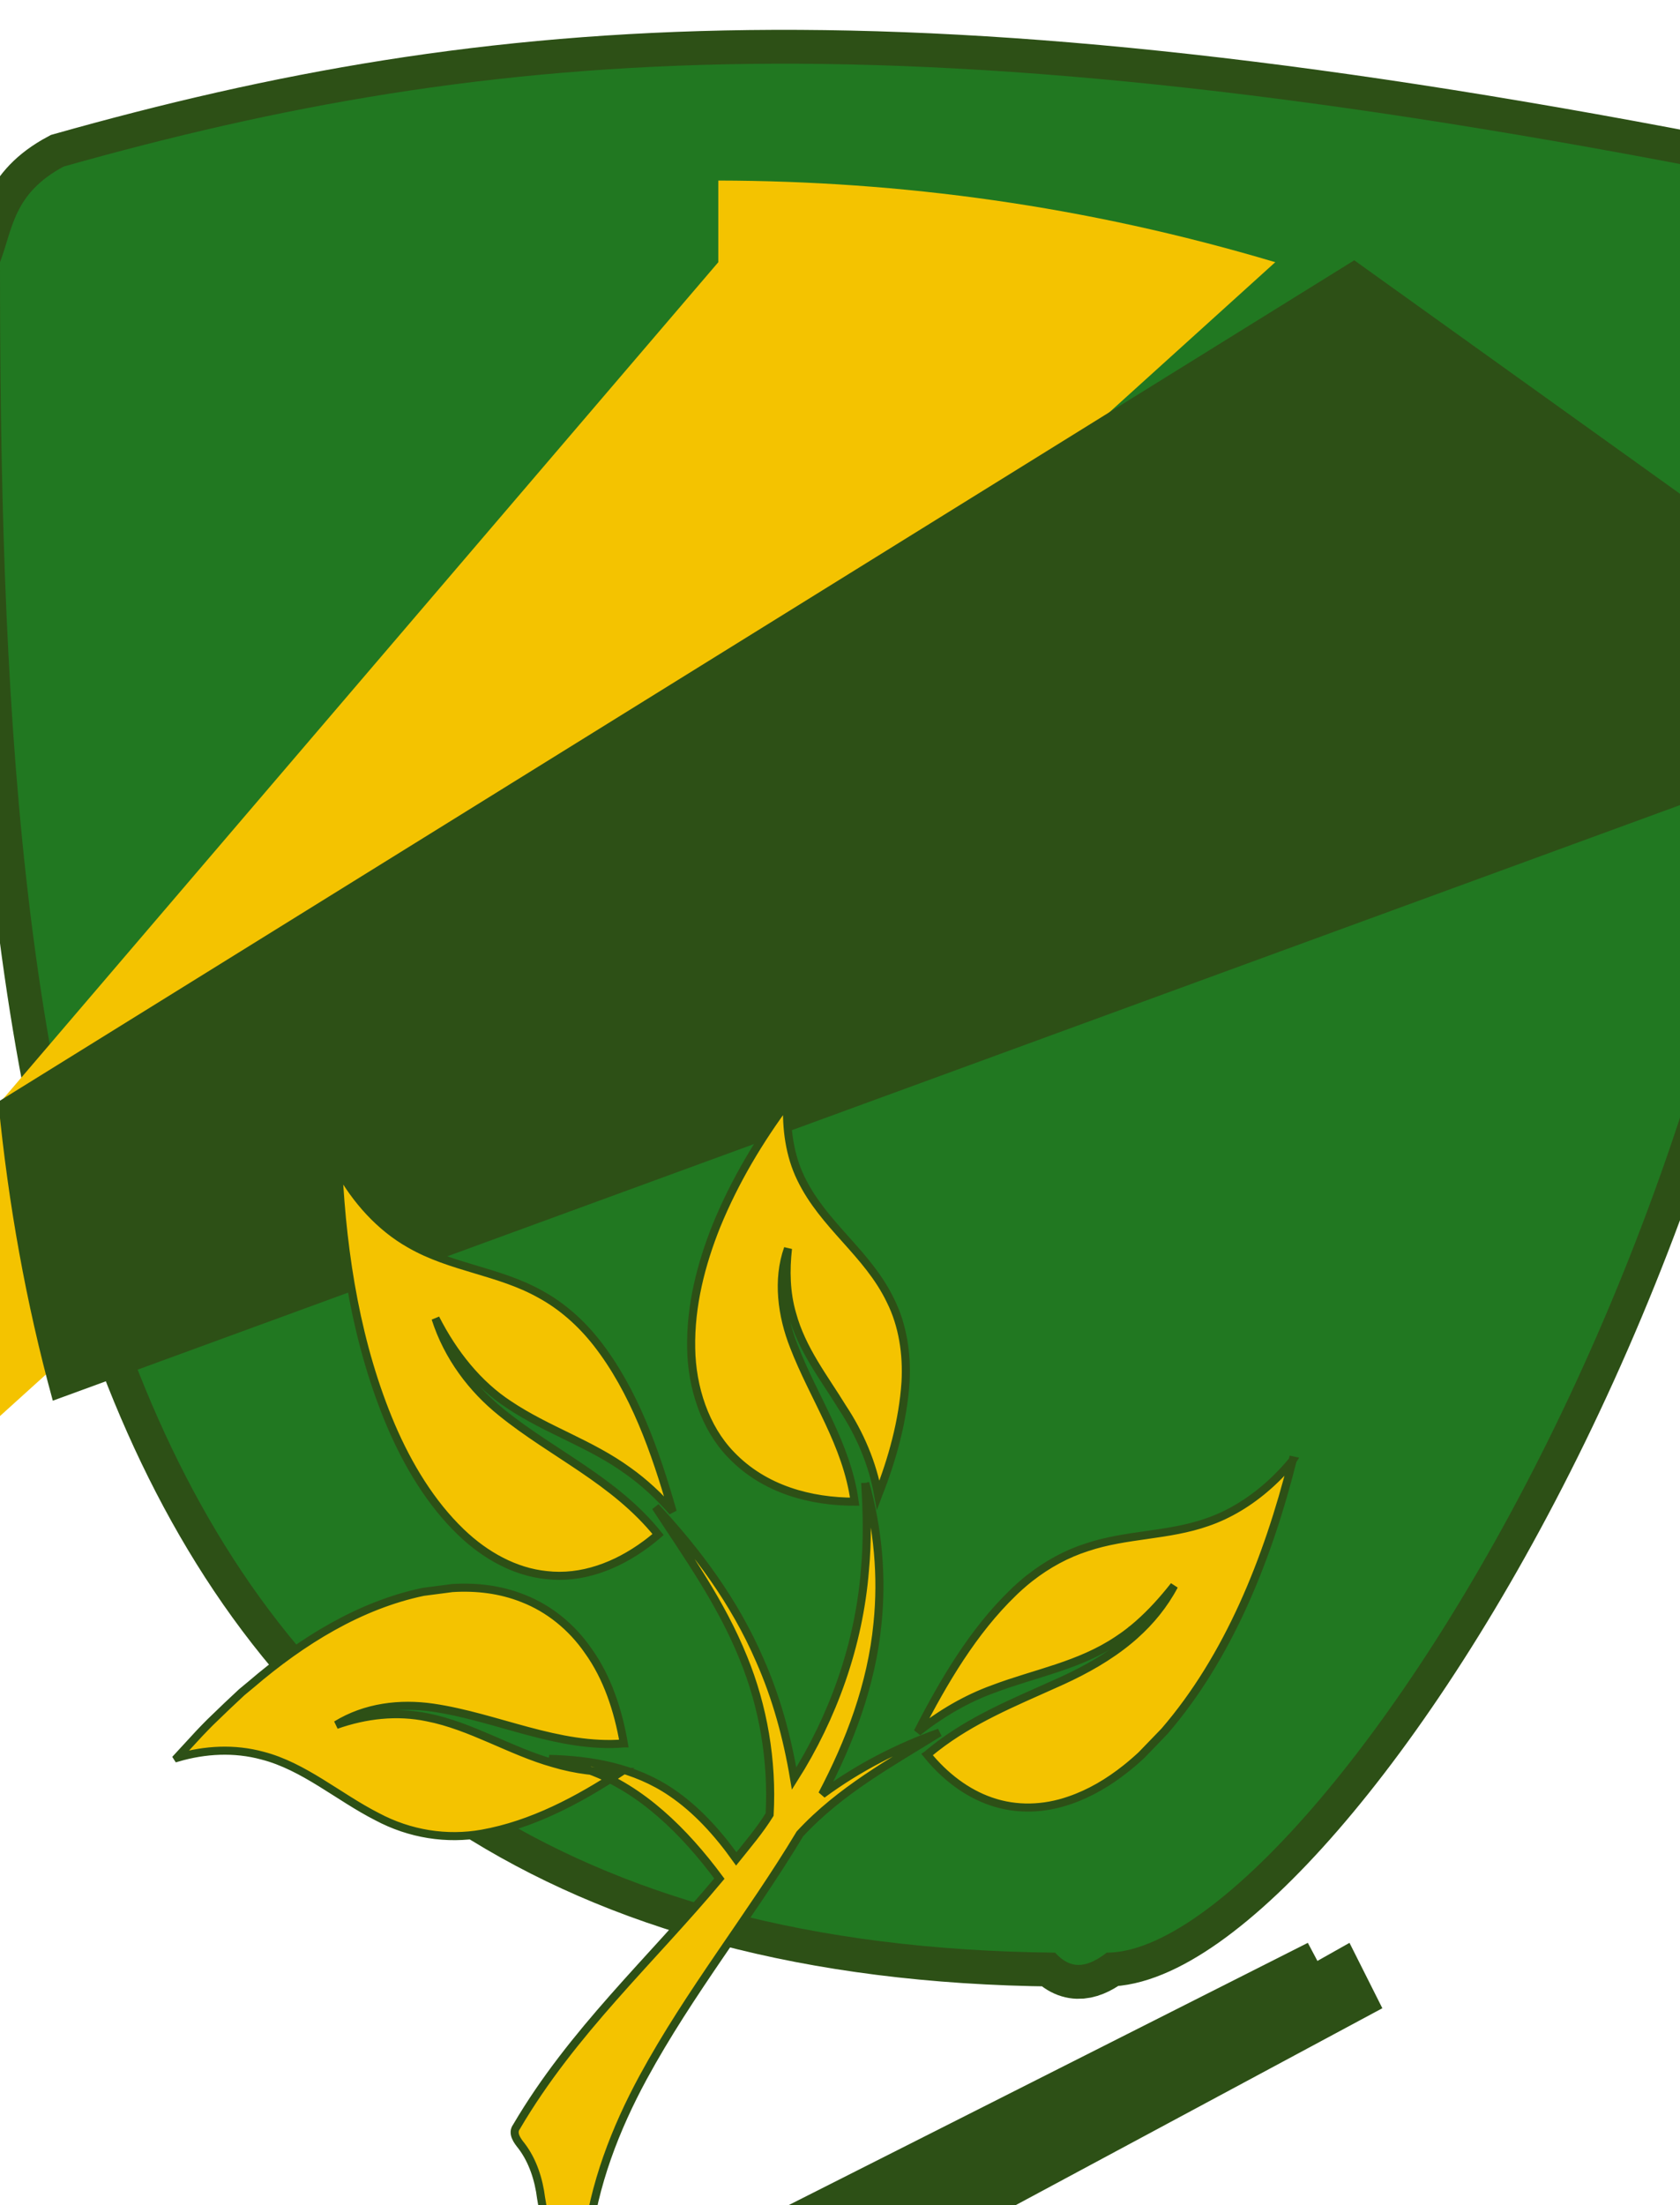 <?xml version="1.0" encoding="UTF-8" standalone="no"?>
<!-- Created with Inkscape (http://www.inkscape.org/) -->

<svg
   width="385.515mm"
   height="505.805mm"
   viewBox="0 0 0.002 0.002"
   version="1.1"
   id="svg5"
   xml:space="preserve"
   inkscape:version="1.2 (dc2aeda, 2022-05-15)"
   sodipodi:docname="quiz.svg"
   xmlns:inkscape="http://www.inkscape.org/namespaces/inkscape"
   xmlns:sodipodi="http://sodipodi.sourceforge.net/DTD/sodipodi-0.dtd"
   xmlns="http://www.w3.org/2000/svg"
   xmlns:svg="http://www.w3.org/2000/svg"><sodipodi:namedview
     id="namedview7"
     pagecolor="#d1d1d1"
     bordercolor="#000000"
     borderopacity="0.247"
     inkscape:showpageshadow="false"
     inkscape:pageopacity="0"
     inkscape:pagecheckerboard="false"
     inkscape:deskcolor="#d1d1d1"
     inkscape:document-units="px"
     showgrid="false"
     showborder="false"
     borderlayer="false"
     shape-rendering="crispEdges"
     inkscape:zoom="0.15602516"
     inkscape:cx="2666.2367"
     inkscape:cy="3070.0177"
     inkscape:window-width="1309"
     inkscape:window-height="740"
     inkscape:window-x="1570"
     inkscape:window-y="255"
     inkscape:window-maximized="0"
     inkscape:current-layer="layer1" /><defs
     id="defs2"><linearGradient
       id="linearGradient14035"
       inkscape:swatch="solid"><stop
         style="stop-color:#a05a2c;stop-opacity:1;"
         offset="0"
         id="stop14033" /></linearGradient></defs><g
     inkscape:label="Layer 1"
     inkscape:groupmode="layer"
     id="layer1"
     transform="translate(0.001,-0.002)"><path
       style="color:#000000;fill:#ab602f;stroke:#2d5016;stroke-width:8.063e-05;stroke-dasharray:none;stroke-opacity:1"
       d="m -0.001,0.002 c 1.523e-5,-3.957e-5 1.549e-5,-8.156e-5 7.582246e-5,-1.1384e-4 5.1119708e-4,-1.4405e-4 0.001,-1.855e-4 0.002,1.168e-5 4.17348e-5,2.99e-5 5.694847e-5,6.837e-5 5.055017e-5,1.1384e-4 9.423976e-5,0.001 -5.5995528e-4,0.002 -8.0883047e-4,0.002 -2.046122e-5,1.573e-5 -4.092354e-5,2.291e-5 -6.138254e-5,0 C -9.1636334e-4,0.004 -0.001,0.003 -0.001,0.002 Z"
       id="path22095" /><path
       style="color:#000000;fill:#217821;fill-opacity:1"
       d="m -0.001,0.002 c 1.523e-5,-3.957e-5 1.549e-5,-8.156e-5 7.582246e-5,-1.1384e-4 5.1119657e-4,-1.4405e-4 0.001,-1.855e-4 0.002,1.168e-5 4.173476e-5,2.99e-5 5.694846e-5,6.837e-5 5.055017e-5,1.1384e-4 9.423976e-5,0.001 -5.5995553e-4,0.002 -8.0883047e-4,0.002 -2.04612e-5,1.573e-5 -4.092356e-5,2.291e-5 -6.138254e-5,0 C -9.1636261e-4,0.004 -0.001,0.003 -0.001,0.002 Z"
       id="path22097" /><path
       id="rect16790"
       style="opacity:1;fill:#f4c300;fill-opacity:1;stroke:#331d0e;stroke-width:0;stroke-linecap:round;stroke-linejoin:miter;stroke-dasharray:none;stroke-opacity:1;paint-order:fill markers stroke"
       d="M -1.4487455e-4,0.002 -0.001,0.003 c -1.069e-5,1.2934e-4 -1.275e-5,2.5547e-4 -5.61e-6,3.7817e-4 L 5.18168e-4,0.002 c -2.2593142e-4,-6.739e-5 -4.46516321e-4,-9.671e-5 -6.6304255e-4,-9.717e-5 z" /><path
       id="rect18250"
       style="opacity:1;fill:#2d5016;fill-opacity:1;stroke:#2d5016;stroke-width:3.78e-06;stroke-linecap:round;stroke-dasharray:none;stroke-opacity:1;paint-order:fill markers stroke"
       d="M 6.1215064e-4,0.002 -0.001,0.003 c 1.181e-5,1.2101e-4 3.3e-5,2.3854e-4 6.41454e-5,3.5236e-4 l 0.002,-7.3177e-4 c -9.5076e-7,-7.221e-5 -3.83786e-6,-1.473e-4 -8.85143e-6,-2.2542e-4 6.39829e-6,-4.547e-5 -8.8171e-6,-8.394e-5 -5.055186e-5,-1.1384e-4 z" /><path
       id="path18454"
       style="opacity:1;fill:#2d5016;fill-opacity:1;stroke-width:1.98528e-05;stroke-linecap:round;paint-order:fill markers stroke"
       d="m 6.0654006e-4,0.004 -0.001,5.632e-4 3.910922e-5,5.146e-5 0.001,-5.3684e-4 z" /><path
       id="path18525"
       style="opacity:1;fill:#2d5016;fill-opacity:1;stroke-width:1.98528e-05;stroke-linecap:round;paint-order:fill markers stroke"
       d="m 5.5693806e-4,0.004 -0.001,5.0498e-4 4.330485e-5,4.964e-5 0.001,-4.7298e-4 z" /><path
       id="path4202"
       style="fill:#f4c300;fill-opacity:1;stroke:#2d5016;stroke-width:9.60562e-06;stroke-dasharray:none;stroke-opacity:1"
       d="m -6.2832698e-5,0.003 -4.2445e-8,4e-8 1.87e-9,-10e-9 c -3.3036565e-5,4.451e-5 -6.2334407e-5,9.317e-5 -8.4122637e-5,1.464e-4 -1.828802e-5,4.549e-5 -3.114712e-5,9.518e-5 -3.01712e-5,1.4599e-4 7.0378e-7,4.703e-5 1.657888e-5,9.477e-5 4.724127e-5,1.2651e-4 3.9814542e-5,4.181e-5 9.5255927e-5,5.605e-5 1.47331435e-4,5.611e-5 l -7.145e-9,-4e-8 h 3.4772e-8 c -9.165527e-6,-6.839e-5 -4.8698589e-5,-1.2338e-4 -7.2461976e-5,-1.8518e-4 -1.4166227e-5,-3.6e-5 -2.0152614e-5,-7.878e-5 -6.893964e-6,-1.1608e-4 -2.955896e-6,2.585e-5 -2.387968e-6,5.273e-5 4.921435e-6,7.772e-5 1.154671e-5,4.254e-5 3.8196981e-5,7.612e-5 6.0049559e-5,1.1178e-4 2.027301e-5,3.062e-5 3.5654676e-5,6.587e-5 4.2416468e-5,1.0376e-4 l 3.914e-8,-1.1e-7 1.0213e-8,5e-8 c 1.6651796e-5,-4.227e-5 2.9352182e-5,-8.751e-5 3.2496468e-5,-1.3421e-4 1.901774e-6,-3.331e-5 -3.270156e-6,-6.774e-5 -1.7880135e-5,-9.691e-5 -2.7164495e-5,-5.673e-5 -7.9584668e-5,-8.912e-5 -1.06804577e-4,-1.4572e-4 -1.3313263e-5,-2.734e-5 -1.7544748e-5,-5.92e-5 -1.6158551e-5,-9.01e-5 z m -5.34365162e-4,7.85e-5 6.61e-9,1.3e-7 -5.208e-8,-10e-8 c 5.22274e-6,1.0542e-4 2.241639e-5,2.1116e-4 6.283935e-5,3.062e-4 2.049776e-5,4.778e-5 4.772698e-5,9.251e-5 8.333986e-5,1.2668e-4 2.880656e-5,2.769e-5 6.417335e-5,4.719e-5 1.0153769e-4,5.096e-5 4.186824e-5,4.89e-6 8.328434e-5,-1.074e-5 1.1830253e-4,-3.658e-5 l 4.795e-8,-3e-8 1.82171e-6,-1.36e-6 4.794e-8,-4e-8 2.3184e-6,-1.79e-6 8.758e-7,-6.7e-7 4.85e-8,-3e-8 4.1366e-7,-3.3e-7 4.497e-8,-4e-8 4.1421e-7,-3.2e-7 4.551e-8,-4e-8 3.4885e-7,-2.8e-7 1.1023e-7,-7e-8 4.1179e-7,-3.3e-7 4.542e-8,-4e-8 4.1069e-7,-3.3e-7 4.552e-8,-4e-8 2.2235e-7,-1.7e-7 2.3431e-7,-1.9e-7 4.0872e-7,-3.4e-7 4.541e-8,-3e-8 1.4832e-7,-1.1e-7 3.0779e-7,-2.6e-7 4.0631e-7,-3.4e-7 4.542e-8,-3e-8 4.0621e-7,-3.2e-7 4.803e-8,-5e-8 4.0368e-7,-3.2e-7 4.738e-8,-4e-8 1.3647e-7,-1.2e-7 3.1526e-7,-2.6e-7 4.0324e-7,-3.3e-7 4.793e-8,-3e-8 4.0016e-7,-3.5e-7 4.794e-8,-5e-8 4.0136e-7,-3.3e-7 1.78418e-6,-1.51e-6 4.991e-8,-4e-8 8.8743e-7,-7.6e-7 c -5.220093e-5,-6.479e-5 -1.2526158e-4,-9.566e-5 -1.8673907e-4,-1.4553e-4 -3.441886e-5,-2.764e-5 -6.349032e-5,-6.57e-5 -7.820221e-5,-1.1164e-4 2.131339e-5,4.187e-5 5.074018e-5,7.871e-5 8.741729e-5,1.0262e-4 4.554842e-5,3.053e-5 9.721466e-5,4.637e-5 1.418779e-4,7.892e-5 1.923075e-5,1.363e-5 3.692846e-5,3.01e-5 5.296245e-5,4.849e-5 l -3.383e-8,-1.4e-7 7.188e-8,1.1e-7 c -2.053902e-5,-7.18e-5 -4.606819e-5,-1.4414e-4 -9.049107e-5,-2.0088e-4 -1.886671e-5,-2.402e-5 -4.159108e-5,-4.399e-5 -6.691624e-5,-5.779e-5 -4.957507e-5,-2.79e-5 -1.0623727e-4,-3.136e-5 -1.555959e-4,-5.993e-5 -3.489403e-5,-1.971e-5 -6.416856e-5,-5.187e-5 -8.497412e-5,-8.98e-5 z m 6.27202049e-4,3.7427e-4 c 2.143165e-6,3.452e-5 2.926173e-6,6.931e-5 -3.33839e-7,1.0375e-4 -7.197152e-6,9.003e-5 -3.8551148e-5,1.7576e-4 -8.4307285e-5,2.4796e-4 -8.13808e-6,-4.87e-5 -2.1132563e-5,-9.649e-5 -4.0791533e-5,-1.4074e-4 -3.0117082e-5,-6.989e-5 -7.4901622e-5,-1.2979e-4 -1.24104832e-4,-1.8252e-4 3.748651e-5,5.751e-5 7.786843e-5,1.1371e-4 1.0440004e-4,1.7948e-4 2.3779682e-5,5.792e-5 3.4880612e-5,1.2281e-4 3.1341002e-5,1.8664e-4 -1.165292e-5,1.883e-5 -2.6073352e-5,3.569e-5 -3.9715712e-5,5.275e-5 -2.189614e-5,-3.072e-5 -4.726648e-5,-5.878e-5 -7.704782e-5,-7.893e-5 -4.393648e-5,-2.998e-5 -9.568244e-5,-3.89e-5 -1.456905e-4,-4.006e-5 1.609369e-5,3.88e-6 3.227324e-5,7.57e-6 4.79402e-5,1.357e-5 6.183788e-5,2.241e-5 1.1299276e-4,7.258e-5 1.547066e-4,1.2892e-4 -8.128309e-5,9.728e-5 -1.750971e-4,1.8217e-4 -2.4148414e-4,2.9524e-4 -5.89753e-6,7.91e-6 1.18017e-6,1.695e-5 5.97538e-6,2.293e-5 1.319247e-5,1.734e-5 2.050872e-5,3.961e-5 2.328945e-5,6.223e-5 4.00432e-6,2.518e-5 1.09365e-5,4.999e-5 2.206016e-5,7.224e-5 5.11014e-6,7.47e-6 1.088968e-5,2.038e-5 2.080075e-5,1.776e-5 l 3.64565e-6,-3.27e-6 c 3.42846e-6,-6.07e-6 5.46137e-6,-1.315e-5 6.32094e-6,-2.032e-5 l 2.62e-8,-1.4e-7 1.68e-8,9e-8 1.37818e-6,-1.07e-5 -1.459e-8,-2.4e-7 c 8.20062e-6,-7.169e-5 3.435754e-5,-1.3853e-4 6.715543e-5,-1.9912e-4 5.557406e-5,-1.0231e-4 1.2714523e-4,-1.9096e-4 1.86699203e-4,-2.8993e-4 4.821667403e-5,-5.217e-5 1.08596033e-4,-8.476e-5 1.66092007e-4,-1.2059e-4 -4.893311e-5,1.746e-5 -9.6335374e-5,4.163e-5 -1.39585095e-4,7.351e-5 3.2683708e-5,-6.206e-5 5.8872923e-5,-1.3041e-4 6.5893927e-5,-2.0356e-4 5.721318e-6,-5.588e-5 4.33172e-7,-1.1333e-4 -1.4666573e-5,-1.6695e-4 z m 5.08878591e-4,-2.691e-5 -4.432e-8,7e-8 h -2.51e-9 l -4.25258e-6,5.02e-6 -4.685e-8,8e-8 -1.63412e-6,1.87e-6 -4.739e-8,4e-8 -2.7238e-6,3.04e-6 -2.9659e-7,3.4e-7 -4.739e-8,5e-8 -2.9714e-7,3.2e-7 -4.741e-8,4e-8 -2.9702e-7,3.3e-7 -4.685e-8,5e-8 -6.4409e-7,6.9e-7 -4.694e-8,6e-8 -2.9901e-7,3.3e-7 -4.793e-8,5e-8 -2.9902e-7,3.2e-7 -4.794e-8,3e-8 -6.4849e-7,7e-7 -4.749e-8,6e-8 -3.0198e-7,3.2e-7 -4.693e-8,5e-8 -3.0198e-7,3.3e-7 -4.741e-8,4e-8 -3.0261e-7,3.2e-7 -4.74e-8,4e-8 -6.5408e-7,6.9e-7 -4.738e-8,6e-8 -3.1449e-7,3.2e-7 -3.751e-8,4e-8 -3.0505e-7,3.2e-7 -3.4201e-7,3.7e-7 -1.185e-8,1e-8 -4.739e-8,4e-8 -3.0514e-7,3.2e-7 -2.8137e-7,2.8e-7 -4.28e-7,4.4e-7 -4.741e-8,5e-8 -3.0756e-7,3.1e-7 -2.365e-7,2.5e-7 -1.2097e-7,10e-8 -4.684e-8,7e-8 -3.1011e-7,3.1e-7 -4.738e-8,5e-8 -3.1009e-7,3e-7 -1.777e-7,1.8e-7 -1.8023e-7,1.7e-7 -4.684e-8,7e-8 -3.1009e-7,3e-7 -6.176e-8,7e-8 -2.9815e-7,2.9e-7 -4.748e-8,5e-8 -3.1306e-7,2.9e-7 -4.737e-8,7e-8 -3.1253e-7,3e-7 -4.684e-8,6e-8 -3.1316e-7,3e-7 -4.739e-8,5e-8 -3.1503e-7,3e-7 -4.793e-8,5e-8 -3.1251e-7,3.1e-7 -4.936e-8,6e-8 -3.1363e-7,2.8e-7 -4.935e-8,6e-8 -3.1306e-7,3e-7 -4.99e-8,6e-8 -6.7855e-7,6.4e-7 -4.981e-8,5e-8 -3.1559e-7,2.9e-7 -4.935e-8,6e-8 -3.1557e-7,3.1e-7 -2.0394e-7,2e-7 -1.6398e-7,1.4e-7 -4.738e-8,5e-8 -2.16128e-6,2.03e-6 -4.738e-8,4e-8 -6.9205e-7,6.3e-7 -4.936e-8,5e-8 -1.0649e-6,9.9e-7 -5.046e-8,3e-8 -1.07049e-6,9.7e-7 -4.924e-8,5e-8 -1.45245e-6,1.29e-6 c -2.171389e-5,1.921e-5 -4.619307e-5,3.42e-5 -7.242153e-5,4.32e-5 -4.655082e-5,1.64e-5 -9.628332e-5,1.414e-5 -1.4298407e-4,2.978e-5 -2.430549e-5,7.71e-6 -4.733884e-5,2.025e-5 -6.817426e-5,3.657e-5 l -5.047e-8,4e-8 -1.76245e-6,1.4e-6 -2.4418e-7,1.8e-7 -4.936e-8,7e-8 -8.2731e-7,6.6e-7 -5.047e-8,3e-8 -8.7416e-7,7.2e-7 -2.412e-7,2e-7 -4.794e-8,4e-8 -5.1786e-7,4.3e-7 -1.427e-8,10e-9 -6.483e-8,4e-8 -8.0504e-7,6.7e-7 -4.685e-8,5e-8 -2.4165e-7,1.9e-7 -1.1409e-7,10e-8 -4.6356e-7,3.8e-7 -4.739e-8,5e-8 -2.4065e-7,2.1e-7 -4.795e-8,3e-8 -2.3868e-7,1.9e-7 -5.047e-8,5e-8 -2.3803e-7,2e-7 -4.794e-8,3e-8 -2.387e-7,2.1e-7 -5.045e-8,3e-8 -2.3508e-7,2.3e-7 -5.045e-8,3e-8 -2.3869e-7,2.1e-7 -4.794e-8,4e-8 -5.2423e-7,4.5e-7 -4.737e-8,5e-8 -2.3619e-7,2.1e-7 -4.99e-8,4e-8 -2.3617e-7,2e-7 -2.8554e-7,2.6e-7 -4.793e-8,3e-8 -1.08893e-6,9.4e-7 -4.684e-8,6e-8 -2.3617e-7,2e-7 -4.793e-8,3e-8 -2.3563e-7,2.1e-7 -4.748e-8,4e-8 -1.41132e-6,1.27e-6 -4.3595e-6,4e-6 h -4.95e-9 l -1.25037e-6,1.2e-6 h -2.52e-9 l -1.72687e-6,1.67e-6 c -4.714708e-5,4.553e-5 -8.240994e-5,1.0497e-4 -1.1353657e-4,1.6583e-4 2.772556e-5,-2.202e-5 5.805408e-5,-3.976e-5 9.022015e-5,-5.135e-5 4.949573e-5,-1.875e-5 1.0231058e-4,-2.761e-5 1.4792658e-4,-5.828e-5 l 6.26896e-6,-4.27e-6 2.4286e-7,-1.6e-7 5.045e-8,-3e-8 8.2568e-7,-6.1e-7 5.035e-8,-3e-8 1.11343e-6,-8e-7 5.045e-8,-4e-8 8.6812e-7,-6.3e-7 2.4036e-7,-1.8e-7 4.991e-8,-4e-8 2.3979e-7,-1.8e-7 4.794e-8,-3e-8 2.3969e-7,-1.9e-7 4.803e-8,-3e-8 2.397e-7,-1.7e-7 5.046e-8,-5e-8 2.3672e-7,-1.8e-7 2.183e-8,-10e-9 2.918e-8,-10e-9 1.3703e-6,-1.05e-6 6.472e-8,-4e-8 1.438e-8,-10e-9 5.0767e-7,-3.9e-7 4.98e-8,-5e-8 2.3486e-7,-1.7e-7 5.045e-8,-5e-8 2.3476e-7,-1.6e-7 5.047e-8,-5e-8 1.3392e-7,-1e-7 1.5074e-7,-1.2e-7 2.343e-7,-1.8e-7 5.045e-8,-3e-8 1.3393e-7,-1.2e-7 1.5128e-7,-10e-8 2.3376e-7,-2e-7 4.793e-8,-4e-8 2.3476e-7,-1.8e-7 5.044e-8,-3e-8 2.3432e-7,-1.8e-7 2.8214e-7,-2.3e-7 5.046e-8,-3e-8 5.243e-8,-6e-8 1.7934e-7,-1.4e-7 1.12635e-6,-9e-7 1.97e-9,-1e-8 5.047e-8,-3e-8 2.3232e-7,-1.7e-7 4.684e-8,-7e-8 2.3234e-7,-1.7e-7 4.99e-8,-4e-8 h 2.42e-9 l 7.8882e-7,-6.5e-7 5.046e-8,-3e-8 2.2926e-7,-1.9e-7 4.99e-8,-4e-8 5.0898e-7,-4.1e-7 4.937e-8,-6e-8 2.2925e-7,-1.9e-7 5.047e-8,-3e-8 2.2927e-7,-1.9e-7 5.046e-8,-3e-8 2.2629e-7,-2.1e-7 5.046e-8,-3e-8 5.0546e-7,-4.4e-7 5.036e-8,-3e-8 2.2684e-7,-1.9e-7 5.046e-8,-4e-8 4.6938e-7,-4e-7 3.356e-8,-2e-8 5.045e-8,-4e-8 6.616e-8,-7e-8 2.0996e-7,-1.7e-7 2.2685e-7,-1.9e-7 5.045e-8,-4e-8 2.2685e-7,-1.9e-7 4.925e-8,-5e-8 2.183e-8,-10e-9 1.3038e-6,-1.13e-6 5.048e-8,-3e-8 4.9745e-7,-4.5e-7 5.046e-8,-3e-8 7.6972e-7,-6.8e-7 4.937e-8,-5e-8 c 1.533408e-5,-1.346e-5 2.931046e-5,-2.903e-5 4.227838e-5,-4.551e-5 -1.231883e-5,2.315e-5 -2.830009e-5,4.237e-5 -4.645198e-5,5.863e-5 l -1.04734e-6,9.4e-7 -5.484e-8,5e-8 -2.16974e-6,1.9e-6 -5.539e-8,3e-8 -5.0493e-7,4.5e-7 -5.539e-8,3e-8 -1.06577e-6,9.1e-7 -5.485e-8,5e-8 -5.0788e-7,4.3e-7 -5.484e-8,5e-8 -5.1042e-7,4.4e-7 -6.1822e-7,5.1e-7 -5.1338e-7,4.2e-7 -3.3654e-7,2.9e-7 -2.3179e-7,1.8e-7 -5.484e-8,5e-8 -5.1347e-7,4.2e-7 -5.485e-8,5e-8 -5.159e-7,4.2e-7 -5.539e-8,4e-8 -5.1589e-7,4.1e-7 -1.14762e-6,9.3e-7 -5.178e-8,6e-8 -1.09827e-6,8.5e-7 -5.429e-8,6e-8 -1.68009e-6,1.31e-6 -5.484e-8,5e-8 -2.85911e-6,2.2e-6 c -2.498121e-5,1.89e-5 -5.286699e-5,3.332e-5 -8.042071e-5,4.538e-5 -4.803826e-5,2.162e-5 -9.742625e-5,4.177e-5 -1.4041057e-4,7.522e-5 l -4.936e-8,6e-8 -4.9331e-7,3.8e-7 -5.044e-8,4e-8 -4.9277e-7,3.9e-7 -4.99e-8,4e-8 -1.08388e-6,8.5e-7 -4.9276e-7,3.9e-7 -4.739e-8,5e-8 -4.9331e-7,3.8e-7 -4.694e-8,5e-8 -4.933e-7,3.9e-7 -4.682e-8,5e-8 -4.9035e-7,3.8e-7 -4.792e-8,4e-8 -4.8969e-7,4e-7 -1.0783e-7,8e-8 -4.3045e-7,3.5e-7 -4.683e-8,5e-8 -4.9033e-7,3.9e-7 -4.794e-8,3e-8 -4.867e-7,4.2e-7 -5.047e-8,3e-8 -2.08627e-6,1.73e-6 -5.045e-8,5e-8 -1.01336e-6,8.6e-7 -5.045e-8,4e-8 -4.8123e-7,4.2e-7 -4.794e-8,3e-8 c 2.06728e-5,2.552e-5 4.68186e-5,4.557e-5 7.579932e-5,5.551e-5 3.0452e-5,1.063e-5 6.339186e-5,9.35e-6 9.356982e-5,-1.19e-6 2.421632e-5,-8.2e-6 4.669739e-5,-2.152e-5 6.73827e-5,-3.802e-5 l 5.232e-8,-4e-8 2.97315e-6,-2.4e-6 5.288e-8,-4e-8 2.08637e-6,-1.74e-6 5.726e-8,-4e-8 3.746e-7,-3.1e-7 5.232e-8,-6e-8 3.7461e-7,-3.1e-7 5.288e-8,-4e-8 3.745e-7,-3.2e-7 5.186e-8,-5e-8 3.756e-7,-2.9e-7 4.937e-8,-6e-8 3.7449e-7,-3.2e-7 5.046e-8,-4e-8 7.99e-7,-6.7e-7 4.925e-8,-6e-8 3.7461e-7,-3.1e-7 4.992e-8,-6e-8 7.656e-8,-5e-8 3.4838e-7,-2.9e-7 3.6902e-7,-3.4e-7 5.232e-8,-4e-8 3.6911e-7,-3.2e-7 5.286e-8,-4e-8 3.6904e-7,-3.3e-7 5.297e-8,-3e-8 8.733e-8,-10e-8 3.3456e-7,-2.6e-7 3.6846e-7,-3.4e-7 4.99e-8,-5e-8 3.6901e-7,-3.4e-7 4.1946e-7,-3.5e-7 5.188e-8,-5e-8 1.50226e-6,-1.34e-6 1.1912e-7,-10e-8 4.98e-8,-6e-8 2.9058e-7,-2.5e-7 1.2889e-7,-1e-7 3.6351e-7,-3.4e-7 5.244e-8,-4e-8 3.6352e-7,-3.4e-7 5.046e-8,-4e-8 3.6406e-7,-3.2e-7 5.234e-8,-5e-8 3.6351e-7,-3.4e-7 4.991e-8,-5e-8 1.6398e-7,-1.5e-7 2.5242e-7,-2.1e-7 2.42113e-6,-2.25e-6 2.711925e-5,-2.808e-5 c 7.57975e-5,-8.782e-5 1.2270676e-4,-2.0369e-4 1.5259246e-4,-3.2241e-4 z m -0.001,1.519e-4 -3.499194e-5,4.56e-6 c -7.513908e-5,1.571e-5 -1.4425845e-4,5.816e-5 -2.0507322e-4,1.1032e-4 l -6.175e-8,5e-8 -4.052e-8,3e-8 8.049e-8,-7e-8 -1.102318e-5,9.13e-6 -1.759723e-5,1.65e-5 1.0473e-7,-9e-8 -2.867e-8,2e-8 -5.678e-8,6e-8 -1.996302e-5,1.921e-5 -3.556e-8,4e-8 -2.76238e-6,2.79e-6 -3.556e-8,3e-8 -8.9405e-7,9.1e-7 -3.554e-8,3e-8 -1.9597e-7,2.1e-7 -3.555e-8,3e-8 -1.9651e-7,2e-7 -3.555e-8,4e-8 -1.9596e-7,2.1e-7 -3.555e-8,3e-8 -1.9651e-7,2e-7 -3.555e-8,3e-8 -1.9596e-7,2.1e-7 -3.611e-8,2e-8 -1.9649e-7,1.9e-7 -3.556e-8,5e-8 -1.9595e-7,2e-7 -3.555e-8,3e-8 -1.9652e-7,2e-7 -3.554e-8,3e-8 -6.5953e-7,6.9e-7 -3.555e-8,3e-8 -1.9403e-7,2e-7 -3.554e-8,3e-8 -4.2748e-7,4.6e-7 -3.61e-8,2e-8 -2.2406e-7,2.4e-7 h -7.43e-9 l -1.9349e-7,2e-7 -3.499e-8,4e-8 -1.9652e-7,2.1e-7 -3.555e-8,3e-8 -1.965e-7,2e-7 -3.5e-8,4e-8 -1.9404e-7,2e-7 -3.555e-8,3e-8 -2.1331e-7,2.1e-7 -1.819e-8,4e-8 -1.9402e-7,2e-7 -3.556e-8,3e-8 -2.2462e-7,2.3e-7 -6.89e-9,10e-9 -1.9402e-7,2e-7 -3.556e-8,3e-8 -2.1222e-7,2.5e-7 -1.929e-8,1e-8 -2.2958e-7,2.2e-7 -1.8216e-7,1.8e-7 -3.005e-8,5e-8 -1.874e-8,2e-8 -1.9403e-7,1.9e-7 -3.555e-8,5e-8 -1.9347e-7,2.1e-7 -3.556e-8,3e-8 -2.1277e-7,2.2e-7 -1.928e-8,10e-9 -1.9349e-7,2.1e-7 -3.554e-8,3e-8 -1.9348e-7,2.1e-7 -3.555e-8,4e-8 -1.9348e-7,2.1e-7 -3.555e-8,3e-8 -2.1331e-7,2.1e-7 -1.875e-8,2e-8 -1.9347e-7,2e-7 -3.555e-8,4e-8 -8.8111e-7,9.2e-7 -3.555e-8,3e-8 -6.5154e-7,7e-7 -3.554e-8,3e-8 -2.594139e-5,2.814e-5 2.6398e-7,4.1e-7 c 3.282676e-5,-9.6e-6 6.773794e-5,-1.145e-5 1.0095805e-4,-2.42e-6 4.950173e-5,1.268e-5 9.066452e-5,4.933e-5 1.3651495e-4,7.264e-5 3.900857e-5,2.082e-5 8.299754e-5,2.775e-5 1.2519797e-4,2.023e-5 5.891329e-5,-1.056e-5 1.1403107e-4,-3.958e-5 1.6538099e-4,-7.349e-5 h -4.96e-9 l 3.859e-8,-2e-8 c -2.710714e-5,9.5e-7 -5.434261e-5,-2.38e-6 -8.067338e-5,-1.028e-5 -5.105165e-5,-1.427e-5 -9.813491e-5,-4.45e-5 -1.5013258e-4,-5.463e-5 -3.614735e-5,-7.55e-6 -7.345895e-5,-3.22e-6 -1.0833234e-4,9.03e-6 3.485308e-5,-2.141e-5 7.589893e-5,-2.619e-5 1.1481604e-4,-2.06e-5 7.621397e-5,1.11e-5 1.4968161e-4,4.894e-5 2.2746565e-4,4.262e-5 l -7.17e-9,-5e-8 h 3.97e-8 c -6.80909e-6,-3.961e-5 -1.978857e-5,-7.875e-5 -4.23556e-5,-1.1007e-4 -1.989745e-5,-2.894e-5 -4.725858e-5,-5.06e-5 -7.738004e-5,-6.235e-5 -2.699687e-5,-1.085e-5 -5.561867e-5,-1.416e-5 -8.398131e-5,-1.245e-5 z" /></g></svg>
